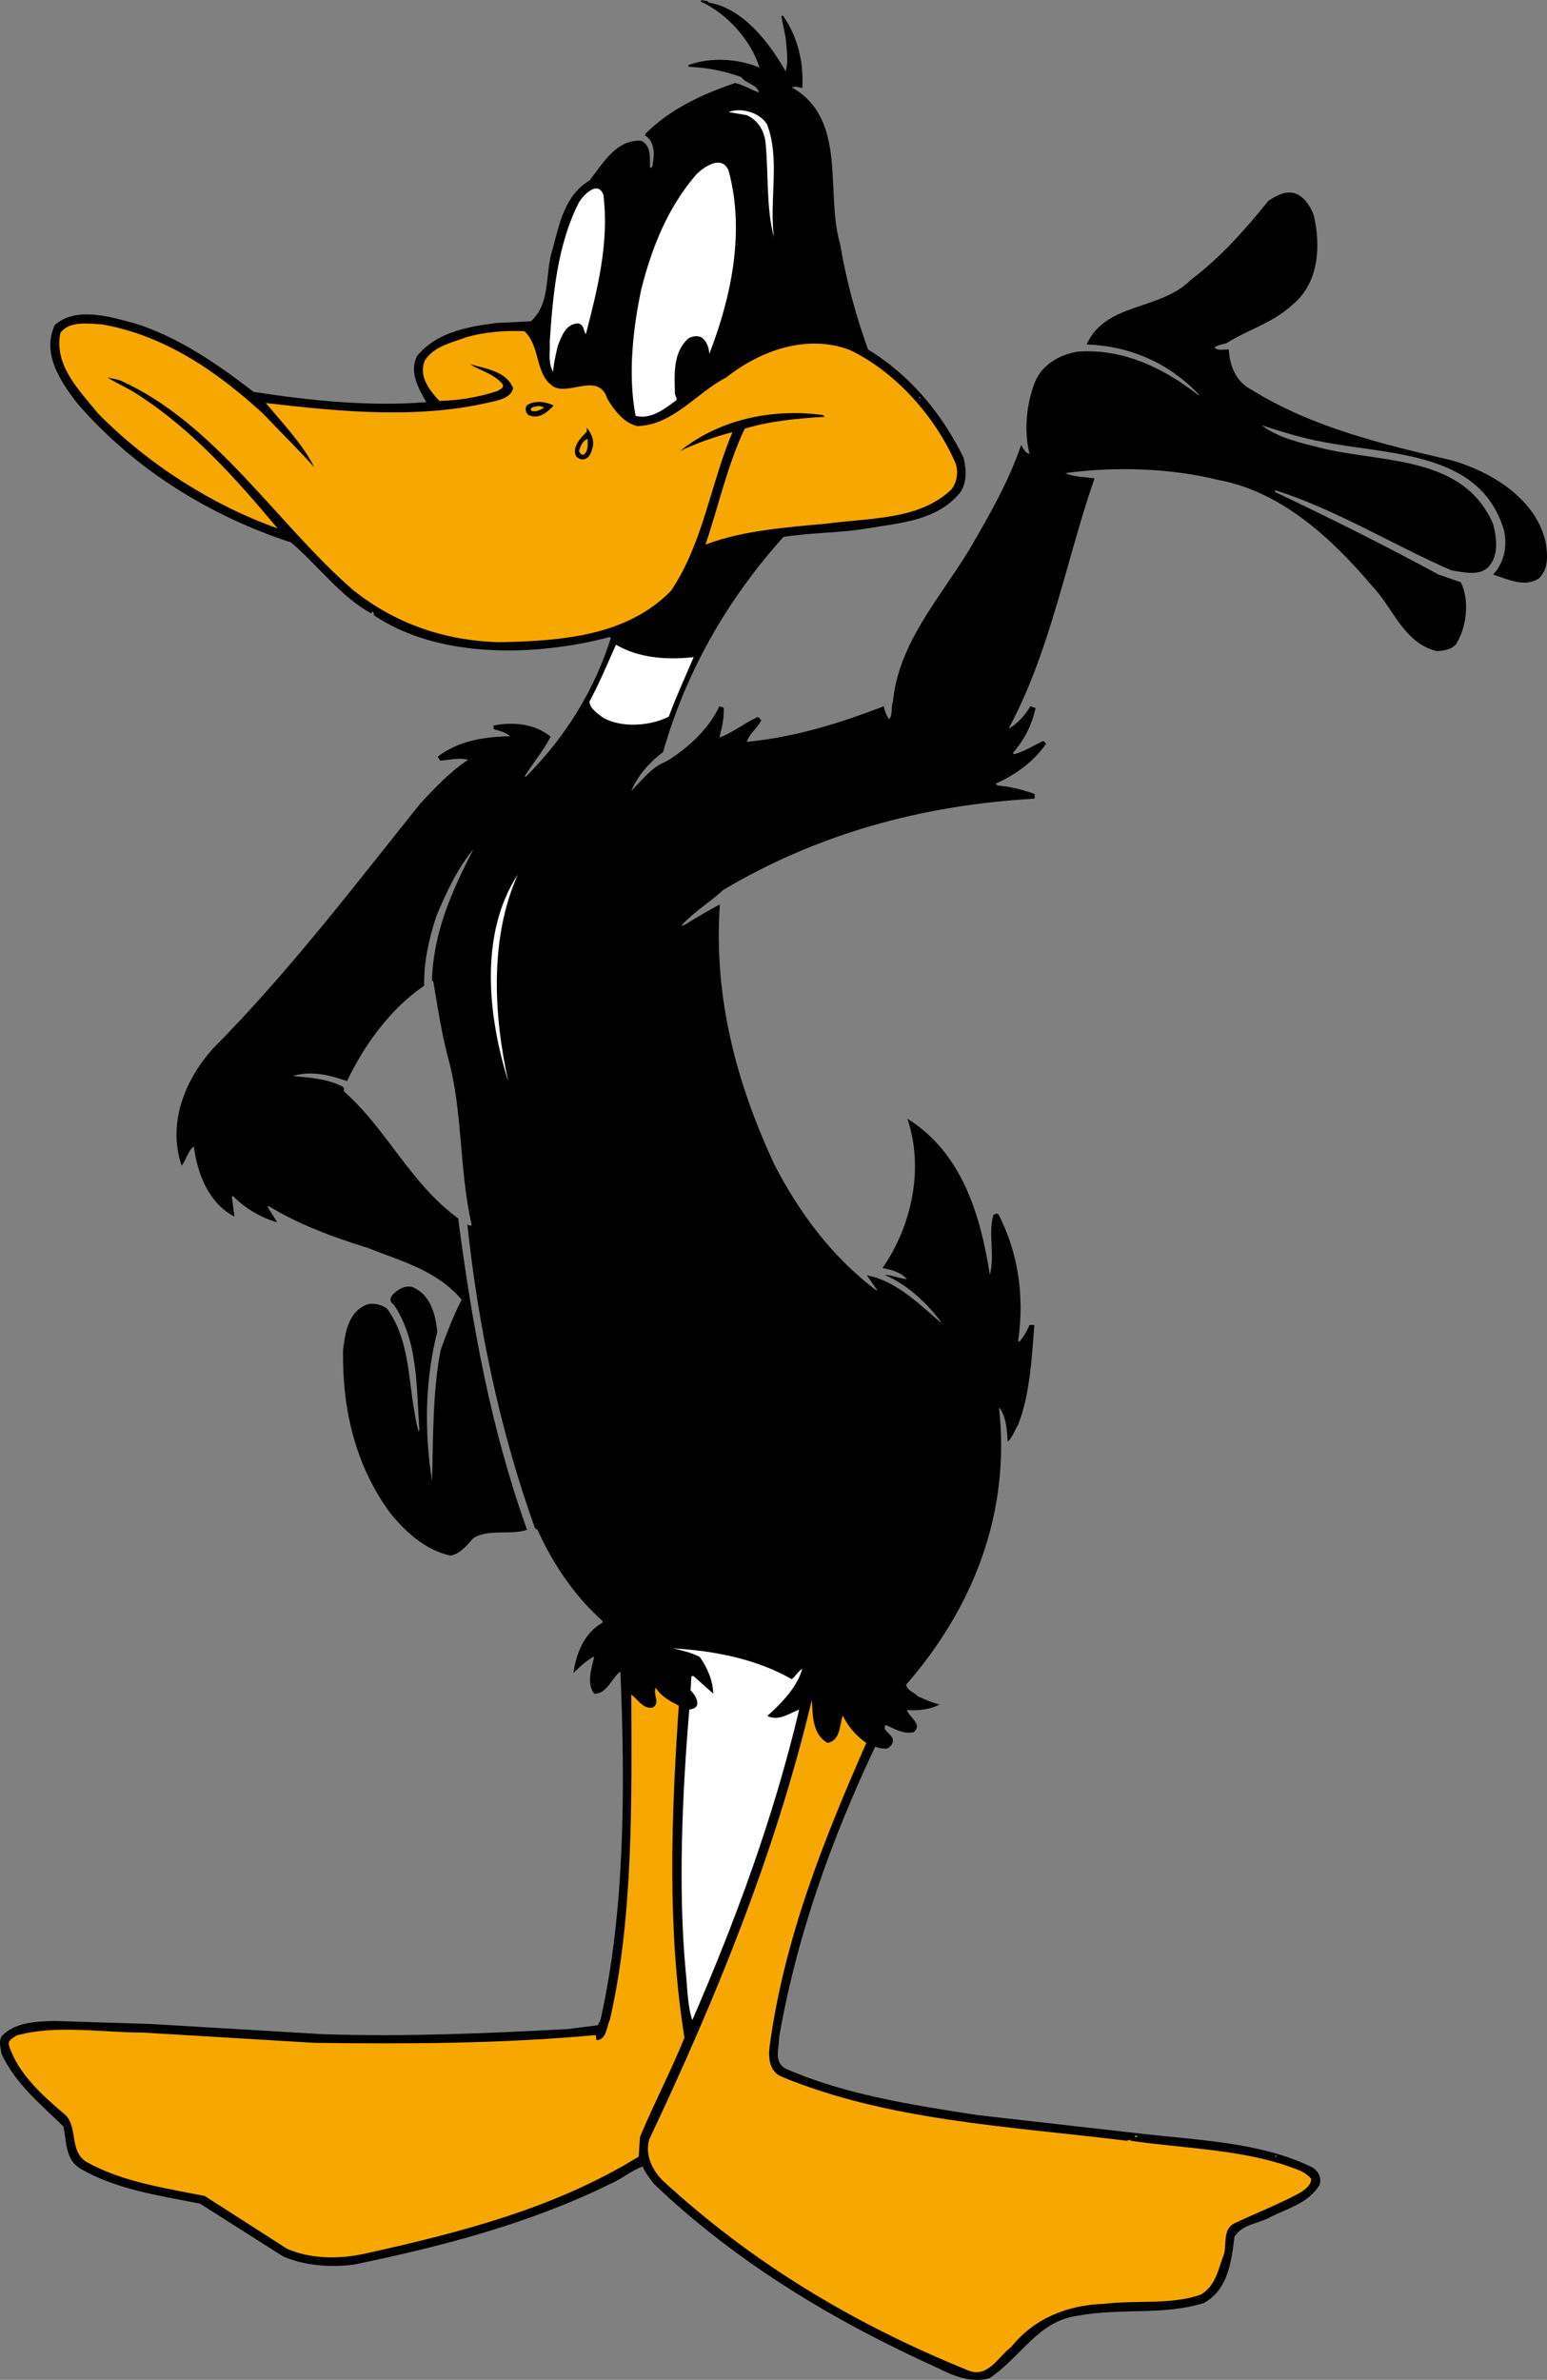 <?xml version="1.0" encoding="UTF-8" standalone="no"?>
<svg
   xmlns:dc="http://purl.org/dc/elements/1.1/"
   xmlns:cc="http://creativecommons.org/ns#"
   xmlns:rdf="http://www.w3.org/1999/02/22-rdf-syntax-ns#"
   xmlns:svg="http://www.w3.org/2000/svg"
   xmlns="http://www.w3.org/2000/svg"
   version="1.1"
   id="svg31934"
   viewBox="0 0 200 307.503"
   height="86.784mm"
   width="56.444mm">
  <rect x="0" y="0" width="200" height="307.503" fill="#808080" stroke="none"/>
  <defs
     id="defs31936">
    <clipPath
       clipPathUnits="userSpaceOnUse"
       id="clipPath7640">
      <path
         d="m 0,0 595.276,0 0,841.89 L 0,841.89 0,0 Z"
         id="path7642" />
    </clipPath>
  </defs>
  <g
     transform="translate(-214.286,-515.753)"
     id="layer1">
    <g
       transform="matrix(2.908,0,0,2.908,-3179.273,1255.93)"
       id="g31871">
      <path
         id="path7586"
         style="fill:#000000;fill-opacity:1;fill-rule:nonzero;stroke:none"
         d="m 1198.489,-254.416 c 1.494,0.247 2.676,1.749 3.413,3.06 0.136,-0.475 0.039,-0.989 0,-1.501 l -0.194,-0.97 0.077,0 c 0.66,0.931 0.93,2.091 0.853,3.212 -0.154,-0.037 -0.271,-0.095 -0.464,-0.037 2.5,1.425 1.472,4.638 2.151,6.976 0.271,1.615 0.698,3.174 1.241,4.676 1.881,1.14 3.315,2.889 4.245,4.809 0.136,0.532 0.156,1.16 -0.193,1.596 -1.066,1.236 -2.676,1.292 -4.189,1.559 -1.202,0.19 -2.444,0.171 -3.626,0.361 -2.578,2.871 -4.362,6.084 -5.35,9.561 -0.621,0.456 -1.164,1.103 -1.416,1.73 0.485,-0.494 0.931,-1.084 1.551,-1.311 0.97,-0.589 1.9,-1.445 2.365,-2.453 l 0.195,0.058 c 0.019,0.475 -0.079,0.912 -0.195,1.33 0.544,-0.19 1.067,-0.608 1.63,-0.874 0.057,-0.058 0.135,-0.037 0.174,0.037 l 0.059,0.076 c -0.175,0.343 -0.544,0.609 -0.641,0.951 2.172,-0.21 4.15,-0.836 6.089,-1.579 0.039,0.21 0.116,0.4 0.233,0.57 0.175,-0.151 0.078,-0.531 0.175,-0.779 0.253,-2.604 2.074,-4.581 3.393,-6.747 0.873,-1.502 1.745,-3.004 2.308,-4.657 0.078,0.133 0.175,0.361 0.369,0.399 -0.253,-1.045 -0.136,-2.243 0.253,-3.212 0.329,-0.779 1.105,-1.198 1.88,-1.33 2.055,-0.152 3.84,0.741 5.39,1.939 l 0.019,-0.019 c -1.319,-1.407 -3.044,-2.167 -5.001,-2.244 0.853,-1.881 3.257,-1.482 4.634,-2.87 1.299,-0.969 2.462,-2.281 3.451,-3.516 0.31,-0.19 0.601,-0.38 0.989,-0.361 0.524,0.037 0.873,0.589 1.028,1.026 0.31,1.35 0.233,3.004 -0.97,3.973 -0.853,0.799 -1.958,1.084 -2.908,1.692 -0.175,0.056 -0.389,0.075 -0.542,0.19 0.135,0.171 0.426,0.075 0.639,0.095 0.039,0.723 0.31,1.425 1.009,1.786 2.695,1.673 5.798,2.415 8.9,3.136 1.784,0.514 3.78,1.73 4.188,3.688 0.078,0.551 0.116,1.123 -0.291,1.54 -0.639,0.456 -1.434,0.039 -2.055,-0.151 0.485,-0.532 0.64,-1.236 0.485,-1.959 -1.046,-3.554 -5.119,-3.345 -8.144,-3.954 -0.91,-0.171 -1.804,-0.456 -2.638,-0.723 0.776,0.59 1.824,0.799 2.792,1.046 2.695,0.627 6.205,0.323 7.504,3.345 0.155,0.59 0.253,1.35 -0.155,1.844 -0.406,0.514 -1.201,0.285 -1.706,0.21 -2.618,-1.141 -5.08,-2.681 -7.814,-3.555 -0.02,0.019 -0.02,0.037 -0.02,0.076 2.444,1.159 4.886,2.375 7.271,3.669 l 0.989,0.341 c 0.407,0.838 0.253,2.034 -0.231,2.776 -0.234,0.228 -0.524,0.265 -0.834,0.285 -1.494,-0.361 -1.94,-1.939 -2.91,-2.928 -1.782,-2.11 -4.053,-4.183 -6.805,-4.676 -2.112,-0.532 -4.634,-0.609 -6.805,-0.304 0.367,0.17 0.853,0.17 1.299,0.228 -1.28,3.706 -1.959,7.68 -3.82,11.12 0.389,-0.19 0.756,-0.627 0.97,-0.989 l 0.233,0.076 c -0.175,0.76 -0.485,1.387 -1.009,1.996 l 0.039,0.058 c 0.485,-0.115 0.912,-0.419 1.319,-0.59 l 0.117,0.114 c -0.524,0.799 -1.397,1.406 -2.25,1.788 l 0.097,0.076 c 0.581,0.056 1.124,0.19 1.647,0.38 -0.019,0.076 0.039,0.171 -0.039,0.209 -5.041,0.285 -9.676,1.596 -13.805,4.049 -0.601,0.551 -1.299,0.97 -1.88,1.596 l 0.154,-0.037 c 0.524,-0.323 1.029,-0.627 1.571,-0.912 -0.291,4.201 0.776,8.002 2.405,11.52 1.066,2.091 2.559,4.143 4.575,5.645 l 0.019,-0.019 -0.465,-0.666 c 1.26,0.229 2.289,1.236 3.276,2.091 l 0.02,-0.019 c -0.64,-0.874 -1.531,-1.673 -2.501,-2.091 0.311,0 0.679,0.171 0.989,0.19 -0.271,-0.304 -0.677,-0.417 -1.086,-0.494 1.28,-1.844 1.863,-4.391 1.106,-6.634 2.424,1.501 3.257,4.296 3.664,6.938 0.233,-0.874 -0.078,-1.768 0.155,-2.66 0.059,-0.039 0.136,-0.058 0.214,-0.058 0.873,1.673 1.183,3.611 0.891,5.645 l 0.039,0.058 c 0.214,-0.228 0.349,-0.494 0.466,-0.76 l 0.214,0 c -0.117,1.501 -0.195,3.079 -0.719,4.429 -0.155,0.247 -0.251,0.57 -0.465,0.76 -0.039,-0.551 -0.058,-1.121 -0.388,-1.521 0.524,4.678 -1.144,8.896 -4.13,12.319 0.059,0.266 0.349,0.323 0.524,0.514 0.31,0.133 0.62,0.285 0.969,0.36 -0.426,0.229 -0.969,0.285 -1.454,0.247 0.057,0.285 0.738,0.646 0.291,0.989 -0.485,0.095 -0.854,-0.171 -1.241,-0.324 -0.174,0.228 0.253,0.4 0.31,0.609 0.059,0.209 -0.097,0.361 -0.233,0.436 -0.194,0.02 -0.388,-0.019 -0.542,-0.075 -1.939,4.106 -3.471,8.345 -4.266,12.889 0,0.492 -0.251,1.101 0.271,1.406 2.638,1.159 5.604,1.615 8.551,2.071 l 7.213,0.818 c 2.618,0.305 5.371,0.38 7.659,1.501 0.291,0.171 0.426,0.476 0.33,0.78 -0.485,0.818 -1.436,1.045 -2.21,1.444 -0.524,0.285 -1.222,0.305 -1.571,0.856 -0.136,1.103 -0.291,2.356 -1.357,2.946 -1.804,0.571 -3.723,0.209 -5.622,0.571 -1.745,0.226 -2.501,1.824 -3.917,2.775 -0.814,0.228 -1.629,-0.115 -2.306,-0.458 -4.497,-2.033 -8.88,-4.619 -12.604,-8.172 -0.193,-0.247 -0.386,-0.495 -0.504,-0.78 -0.484,0.171 -0.95,0.57 -1.454,0.78 -3.549,1.748 -7.406,2.755 -11.342,3.572 -1.009,0.152 -2.269,0.058 -3.2,-0.36 l -3.683,-2.339 c -1.824,-0.361 -3.704,-0.627 -5.294,-1.54 -0.699,-0.399 -0.639,-1.198 -0.775,-1.883 -1.029,-1.006 -2.152,-1.92 -2.754,-3.231 -0.039,-0.246 -0.135,-0.551 0,-0.779 0.581,-0.627 1.512,-0.665 2.366,-0.684 l 4.245,0.133 7.697,0.456 c 3.704,0.115 7.271,-0.037 10.857,-0.229 l 1.339,-0.17 0.116,-0.21 c 1.105,-4.866 1.105,-10.474 0.891,-15.51 -0.388,0.285 -0.6,1.006 -1.163,0.988 -0.369,-0.475 -0.098,-1.179 0,-1.654 -0.35,0.171 -0.66,0.475 -0.931,0.741 0.136,-0.874 0.465,-1.768 1.299,-2.243 l 0,-0.076 c -1.28,-1.141 -2.229,-2.585 -2.888,-4.049 l -0.117,-0.076 c -1.531,-4.277 -2.501,-8.801 -3.005,-13.496 0.057,0.037 0.155,0.095 0.194,0.019 -0.562,-2.414 -0.389,-5.036 -1.048,-7.412 -0.29,-1.103 -0.465,-2.244 -0.659,-3.404 l -0.059,-0.037 c 0.059,-2.167 0.912,-4.03 1.843,-5.836 -0.716,0.856 -1.24,1.978 -1.667,3.024 -0.31,0.969 -0.542,1.976 -0.524,3.04 -1.531,1.046 -2.675,2.663 -3.431,4.24 -0.738,-0.266 -1.59,-0.475 -2.405,-0.229 0.719,0.076 1.455,0.114 2.095,0.419 0.057,0.019 0.116,0.037 0.174,0.114 l 0,0.152 c 1.92,1.691 2.929,4.067 5.08,5.645 0.621,4.771 1.474,9.429 3.064,13.839 -0.756,0.246 -1.686,-0.058 -2.385,0.361 -0.291,0.323 -0.601,0.721 -1.028,0.78 -1.085,-0.229 -2.016,-1.065 -2.695,-1.921 -1.512,-2.071 -2.114,-4.543 -2.075,-7.204 0.096,-0.779 0.233,-1.769 1.144,-2.054 0.31,-0.037 0.581,0.039 0.815,0.21 1.124,1.54 0.911,3.63 1.395,5.455 l 0.039,-0.076 c -0.135,-1.958 -0.058,-3.973 -1.144,-5.569 -0.233,-0.152 -0.135,-0.343 0,-0.476 0.234,-0.209 0.466,-0.36 0.815,-0.304 0.814,0.324 1.048,1.198 1.124,1.996 -0.542,2.167 -0.581,4.372 -0.233,6.634 0.059,-1.883 0.02,-3.991 0.389,-5.835 0.271,-0.76 0.562,-1.502 0.93,-2.224 -1.105,-1.312 -2.695,-1.711 -4.169,-2.301 -1.531,-0.475 -3.044,-1.026 -4.42,-1.863 l -0.039,0.037 0.427,0.685 c -0.699,-0.19 -1.416,-0.608 -1.96,-1.16 l -0.057,0.02 0.116,0.892 c -1.145,-0.608 -1.647,-1.9 -1.804,-3.118 -0.251,0.171 -0.329,0.57 -0.542,0.855 -0.639,-1.881 0.136,-3.783 1.357,-5.17 3.431,-3.459 6.36,-7.317 9.287,-10.967 0.659,-0.685 1.279,-1.369 2.094,-1.901 -0.465,-0.114 -0.815,0.019 -1.26,0.039 0,-0.076 -0.097,-0.115 -0.079,-0.191 0.912,-0.684 2.036,-0.874 3.2,-0.892 -0.175,-0.171 -0.466,-0.247 -0.698,-0.304 -0.059,-0.039 -0.02,-0.115 -0.04,-0.172 0.912,-0.189 1.881,-0.056 2.541,0.495 -0.311,0.608 -0.776,1.16 -1.145,1.749 l 0.04,0.037 c 1.802,-1.805 3.062,-3.896 3.78,-6.157 l -0.039,-0.058 c -3.315,0.874 -7.6,0.969 -10.47,-0.951 -0.039,-0.056 -0.02,-0.151 -0.096,-0.19 l -0.039,0.096 c -1.377,-0.761 -2.309,-2.072 -3.567,-3.156 -3.549,-1.16 -6.923,-3.194 -9.521,-6.196 -0.736,-0.97 -1.569,-2.186 -0.988,-3.46 0.949,-0.855 2.501,-0.361 3.567,-0.076 1.939,0.609 3.645,1.788 5.274,3.041 2.442,0.38 5.156,0.665 7.678,0.456 -0.35,-0.608 -0.775,-1.369 -0.407,-2.053 0.854,-1.046 2.21,-1.292 3.51,-1.464 l 1.55,-0.076 c 0.913,-0.836 0.603,-2.167 0.97,-3.231 0.291,-1.103 0.544,-2.376 1.629,-3.022 0.581,-0.723 1.183,-1.844 2.308,-1.768 0.446,0.228 0.369,0.741 0.388,1.198 0.155,0.019 0.098,-0.19 0.136,-0.285 0.076,-0.438 0.019,-0.912 -0.349,-1.141 l 0,-0.076 c 1.124,-1.121 2.539,-1.768 3.993,-2.261 0.37,0.076 0.699,0.304 1.067,0.417 -0.098,-0.361 -0.601,-0.399 -0.795,-0.684 -0.736,-0.266 -1.512,-0.419 -2.346,-0.456 l 0,-0.076 c 0.989,-0.361 2.23,-0.285 3.16,0.114 -0.367,-1.198 -1.435,-2.395 -2.598,-2.928 l 0,-0.075 c 0.116,0.037 0.291,0.019 0.349,0.114" />
      <path
         id="path7590"
         style="fill:#ffffff;fill-opacity:1;fill-rule:nonzero;stroke:none"
         d="m 1201.069,-249.018 c 0.601,1.521 0.096,3.402 0.31,5.019 -0.35,-1.312 -0.233,-2.776 -0.369,-4.164 -0.039,-0.512 -0.33,-1.045 -0.854,-1.254 l -0.795,-0.134 c 0.524,-0.209 1.339,-0.019 1.708,0.532" />
      <path
         id="path7594"
         style="fill:#ffffff;fill-opacity:1;fill-rule:nonzero;stroke:none"
         d="m 1199.361,-246.965 c 0.756,2.756 0.098,5.702 -0.853,8.155 -0.02,-0.285 -0.116,-0.59 -0.369,-0.741 -0.175,-0.076 -0.408,-0.039 -0.562,0.056 -0.679,0.609 -0.62,1.54 -0.6,2.376 -0.02,0.134 0.096,0.247 0.076,0.361 -0.542,0.4 -1.124,0.875 -1.823,0.704 -0.349,-1.825 -0.116,-3.877 0.253,-5.626 0.465,-1.825 1.144,-3.574 2.424,-5.076 0.349,-0.361 1.144,-0.912 1.454,-0.209" />
      <path
         id="path7598"
         style="fill:#ffffff;fill-opacity:1;fill-rule:nonzero;stroke:none"
         d="m 1193.797,-245.882 c 0.271,2.129 -0.271,4.239 -0.776,6.196 -0.096,-0.095 -0.076,-0.417 -0.329,-0.475 -0.581,0 -0.776,0.627 -0.93,1.028 -0.079,0.38 -0.175,0.721 -0.195,1.121 -0.233,-0.38 -0.135,-0.836 -0.154,-1.312 0.135,-2.129 0.349,-4.353 1.298,-6.215 0.214,-0.343 0.834,-0.989 1.086,-0.343" />
      <path
         id="path7602"
         style="fill:#f7a800;fill-opacity:1;fill-rule:nonzero;stroke:none"
         d="m 1178.654,-236.168 c 0.776,0.818 1.551,1.577 2.289,2.395 -0.485,-0.989 -1.377,-1.92 -2.152,-2.851 3.451,0.399 6.96,0.741 10.295,-0.114 0.271,-0.076 0.64,-0.21 0.699,-0.551 -0.311,-0.76 -1.222,-0.856 -1.92,-1.065 0.426,0.285 1.066,0.419 1.454,0.894 0.078,0.19 -0.136,0.228 -0.232,0.304 -0.814,0.266 -1.686,0.419 -2.579,0.438 -0.446,-0.475 -0.95,-1.121 -0.64,-1.806 0.407,-0.627 1.184,-0.779 1.843,-1.026 0.795,-0.228 1.686,-0.304 2.578,-0.266 0.738,0.704 0.448,1.92 1.3,2.471 0.738,0.38 1.996,-0.665 2.385,0.532 0.31,0.512 0.736,1.084 1.339,1.216 1.607,-0.058 2.616,-1.482 3.954,-2.166 1.512,-1.199 3.587,-1.94 5.487,-1.218 2.074,0.989 3.839,3.022 4.711,5.056 0.116,0.38 0.059,0.818 -0.194,1.141 -1.435,1.369 -3.587,1.254 -5.565,1.52 -1.841,0.171 -3.721,0.305 -5.37,0.931 0.583,-1.71 0.969,-3.516 1.745,-5.151 1.125,-0.343 2.345,-0.456 3.567,-0.531 l -0.096,-0.076 c -2.289,-0.305 -4.615,0.209 -6.34,1.596 0.716,-0.343 1.531,-0.627 2.326,-0.836 -0.99,2.339 -1.3,4.924 -2.735,7.053 -1.939,1.976 -4.769,2.224 -7.6,2.281 -2.482,-0.058 -4.673,-0.836 -6.534,-2.32 -3.374,-2.928 -6.107,-7.394 -10.315,-9.295 -0.194,-0.076 -0.407,-0.095 -0.601,-0.151 0.33,0.228 0.834,0.436 1.222,0.684 2.501,1.577 4.479,3.801 6.34,6.026 -2.89,-1.028 -5.74,-2.833 -7.969,-5.095 -0.854,-1.045 -1.979,-2.147 -1.688,-3.592 0.387,-0.532 1.202,-0.419 1.841,-0.38 2.735,0.475 5.061,2.034 7.155,3.954" />
      <path
         id="path7606"
         style="fill:#ffffff;fill-opacity:1;fill-rule:nonzero;stroke:none"
         d="m 1207.873,-236.891 c 0.019,0.019 0,0.019 -0.019,0.037 l -0.039,-0.037 0.057,0 z" />
      <path
         id="path7610"
         style="fill:#000000;fill-opacity:1;fill-rule:nonzero;stroke:none"
         d="m 1191.587,-236.511 c -0.271,0.285 -0.62,0.609 -1.086,0.438 -0.154,-0.076 -0.212,-0.324 -0.096,-0.456 0.33,-0.229 0.873,-0.152 1.183,0.019" />
      <path
         id="path7614"
         style="fill:#f7a800;fill-opacity:1;fill-rule:nonzero;stroke:none"
         d="m 1191.161,-236.415 c -0.175,0.095 -0.35,0.209 -0.562,0.133 -0.039,-0.019 -0.02,-0.075 -0.02,-0.114 0.155,-0.076 0.407,-0.151 0.583,-0.019" />
      <path
         id="path7618"
         style="fill:#000000;fill-opacity:1;fill-rule:nonzero;stroke:none"
         d="m 1193.293,-234.572 c -0.039,0.209 -0.155,0.399 -0.367,0.456 -0.156,0 -0.311,-0.058 -0.369,-0.209 -0.116,-0.4 0.232,-0.741 0.504,-1.026 l 0,-0.171 c 0.212,0.246 0.369,0.608 0.233,0.95" />
      <path
         id="path7622"
         style="fill:#f7a800;fill-opacity:1;fill-rule:nonzero;stroke:none"
         d="m 1193.1,-235.028 c 0,0.229 0.039,0.589 -0.194,0.704 -0.116,0.019 -0.156,-0.115 -0.195,-0.171 0.079,-0.229 0.175,-0.475 0.389,-0.532" />
      <path
         id="path7626"
         style="fill:#ffffff;fill-opacity:1;fill-rule:nonzero;stroke:none"
         d="m 1197.811,-225.333 c -0.369,0.874 -0.776,1.749 -1.105,2.643 -0.815,0.417 -2.075,0.514 -2.909,0.056 -0.252,-0.19 -0.601,-0.417 -0.62,-0.723 0.446,-0.818 0.795,-1.673 1.182,-2.527 1.009,0.589 2.249,0.684 3.451,0.551" />
      <path
         id="path7630"
         style="fill:#ffffff;fill-opacity:1;fill-rule:nonzero;stroke:none"
         d="m 1189.571,-206.477 c -0.911,-2.89 -1.299,-6.577 0.426,-9.2 -1.26,2.812 -1.086,6.216 -0.426,9.2" />
      <g
         id="g7632"
         transform="matrix(1.25,0,0,-1.25,1208.881,-195.699)">
        <path
           d="M 0,0 -0.061,0.06 0,0 Z"
           style="fill:#ffffff;fill-opacity:1;fill-rule:nonzero;stroke:none"
           id="path7634" />
      </g>
      <g
         id="g7636"
         transform="matrix(1.25,0,0,-1.25,570.81,555.507)">
        <g
           id="g7638"
           clip-path="url(#clipPath7640)">
          <g
             id="g7644"
             transform="translate(505.091,588.343)">
            <path
               d="m 0,0 c 0.139,0.107 0.233,0.289 0.372,0.365 -0.171,-0.623 -0.698,-1.186 -1.241,-1.673 0.403,-0.197 0.775,0.091 1.133,0.228 -0.9,-3.802 -2.249,-7.466 -3.801,-11.04 -0.17,0.486 -0.17,1.11 -0.233,1.703 -0.279,2.951 -0.124,6.372 0.125,9.337 0.108,0.015 0.248,0.046 0.278,0.168 0.031,0.213 -0.108,0.38 -0.232,0.516 l 0.031,0.503 0.078,0 0.698,-0.624 C -2.808,-0.045 -2.994,0.396 -3.273,0.791 -3.568,0.943 -3.894,1.019 -4.22,1.095 -2.715,1.004 -1.257,0.714 0,0"
               style="fill:#ffffff;fill-opacity:1;fill-rule:nonzero;stroke:none"
               id="path7646" />
          </g>
          <g
             id="g7648"
             transform="translate(501.073,587.4)">
            <path
               d="m 0,0 c -0.264,-3.893 -0.419,-7.954 0.202,-11.801 -0.481,-1.186 -1.086,-2.342 -1.582,-3.528 l -0.047,-0.699 c -2.978,-1.841 -6.375,-2.707 -9.819,-3.467 -0.884,-0.183 -1.891,-0.168 -2.698,0.197 l -2.916,1.87 c -1.459,0.29 -2.947,0.502 -4.219,1.217 -0.59,0.381 -0.295,1.171 -0.714,1.642 -0.822,0.7 -1.706,1.475 -2.032,2.494 -0.046,0.198 0.155,0.259 0.264,0.35 1.411,0.395 3.009,0.106 4.498,0.106 l 6.096,-0.365 c 3.366,-0.045 6.67,-0.03 10.005,0.275 0.046,-0.047 0,-0.122 0.046,-0.183 0.357,0.03 0.342,0.486 0.465,0.73 0.838,3.634 0.776,7.862 0.761,11.558 0.217,-0.153 0.434,-0.548 0.775,-0.457 0.263,0.182 -0.016,0.457 0.093,0.7 C -0.621,0.319 -0.294,0.152 0,0"
               style="fill:#f7a800;fill-opacity:1;fill-rule:nonzero;stroke:none"
               id="path7650" />
          </g>
          <g
             id="g7652"
             transform="translate(506.363,586.077)">
            <path
               d="M 0,0 C 0.465,0.091 0.419,0.624 0.543,0.973 0.698,0.639 1.009,0.243 1.381,0 c -1.52,-3.452 -2.932,-6.981 -3.444,-10.812 -0.046,-0.396 0,-0.837 0.388,-1.035 3.785,-1.581 8.128,-1.779 12.332,-2.296 0.031,0.045 0.092,0 0.123,0.045 l 0,-0.045 c 2.001,-0.289 4.126,-0.304 5.957,-1.034 0.17,-0.061 0.357,-0.182 0.465,-0.319 0,-0.213 -0.202,-0.366 -0.356,-0.472 -0.745,-0.41 -1.536,-0.715 -2.312,-1.079 -0.558,-0.228 -0.279,-0.852 -0.481,-1.247 -0.17,-0.487 -0.279,-1.035 -0.791,-1.323 -1.07,-0.366 -2.295,-0.183 -3.412,-0.32 -1.319,-0.046 -2.482,-0.502 -3.319,-1.536 -0.481,-0.364 -0.823,-1.11 -1.521,-0.836 -3.94,1.597 -7.584,3.726 -10.873,6.752 -0.357,0.364 -0.636,0.882 -0.481,1.459 2.373,5.019 4.483,10.159 5.786,15.634 C -0.527,0.988 -0.543,0.304 0,0"
               style="fill:#f7a800;fill-opacity:1;fill-rule:nonzero;stroke:none"
               id="path7654" />
          </g>
          <g
             id="g7656"
             transform="translate(517.345,572.071)">
            <path
               d="m 0,0 -0.077,0.015 0.108,0.03 C 0.046,0.015 0.015,0.015 0,0"
               style="fill:#ffffff;fill-opacity:1;fill-rule:nonzero;stroke:none"
               id="path7658" />
          </g>
        </g>
      </g>
      <path
         d="m 1223.676,-158.708 0.039,0 0,-0.037 -0.039,0 0,0.037 z"
         style="fill:#ffffff;fill-opacity:1;fill-rule:nonzero;stroke:none"
         id="path7660" />
    </g>
  </g>
</svg>
